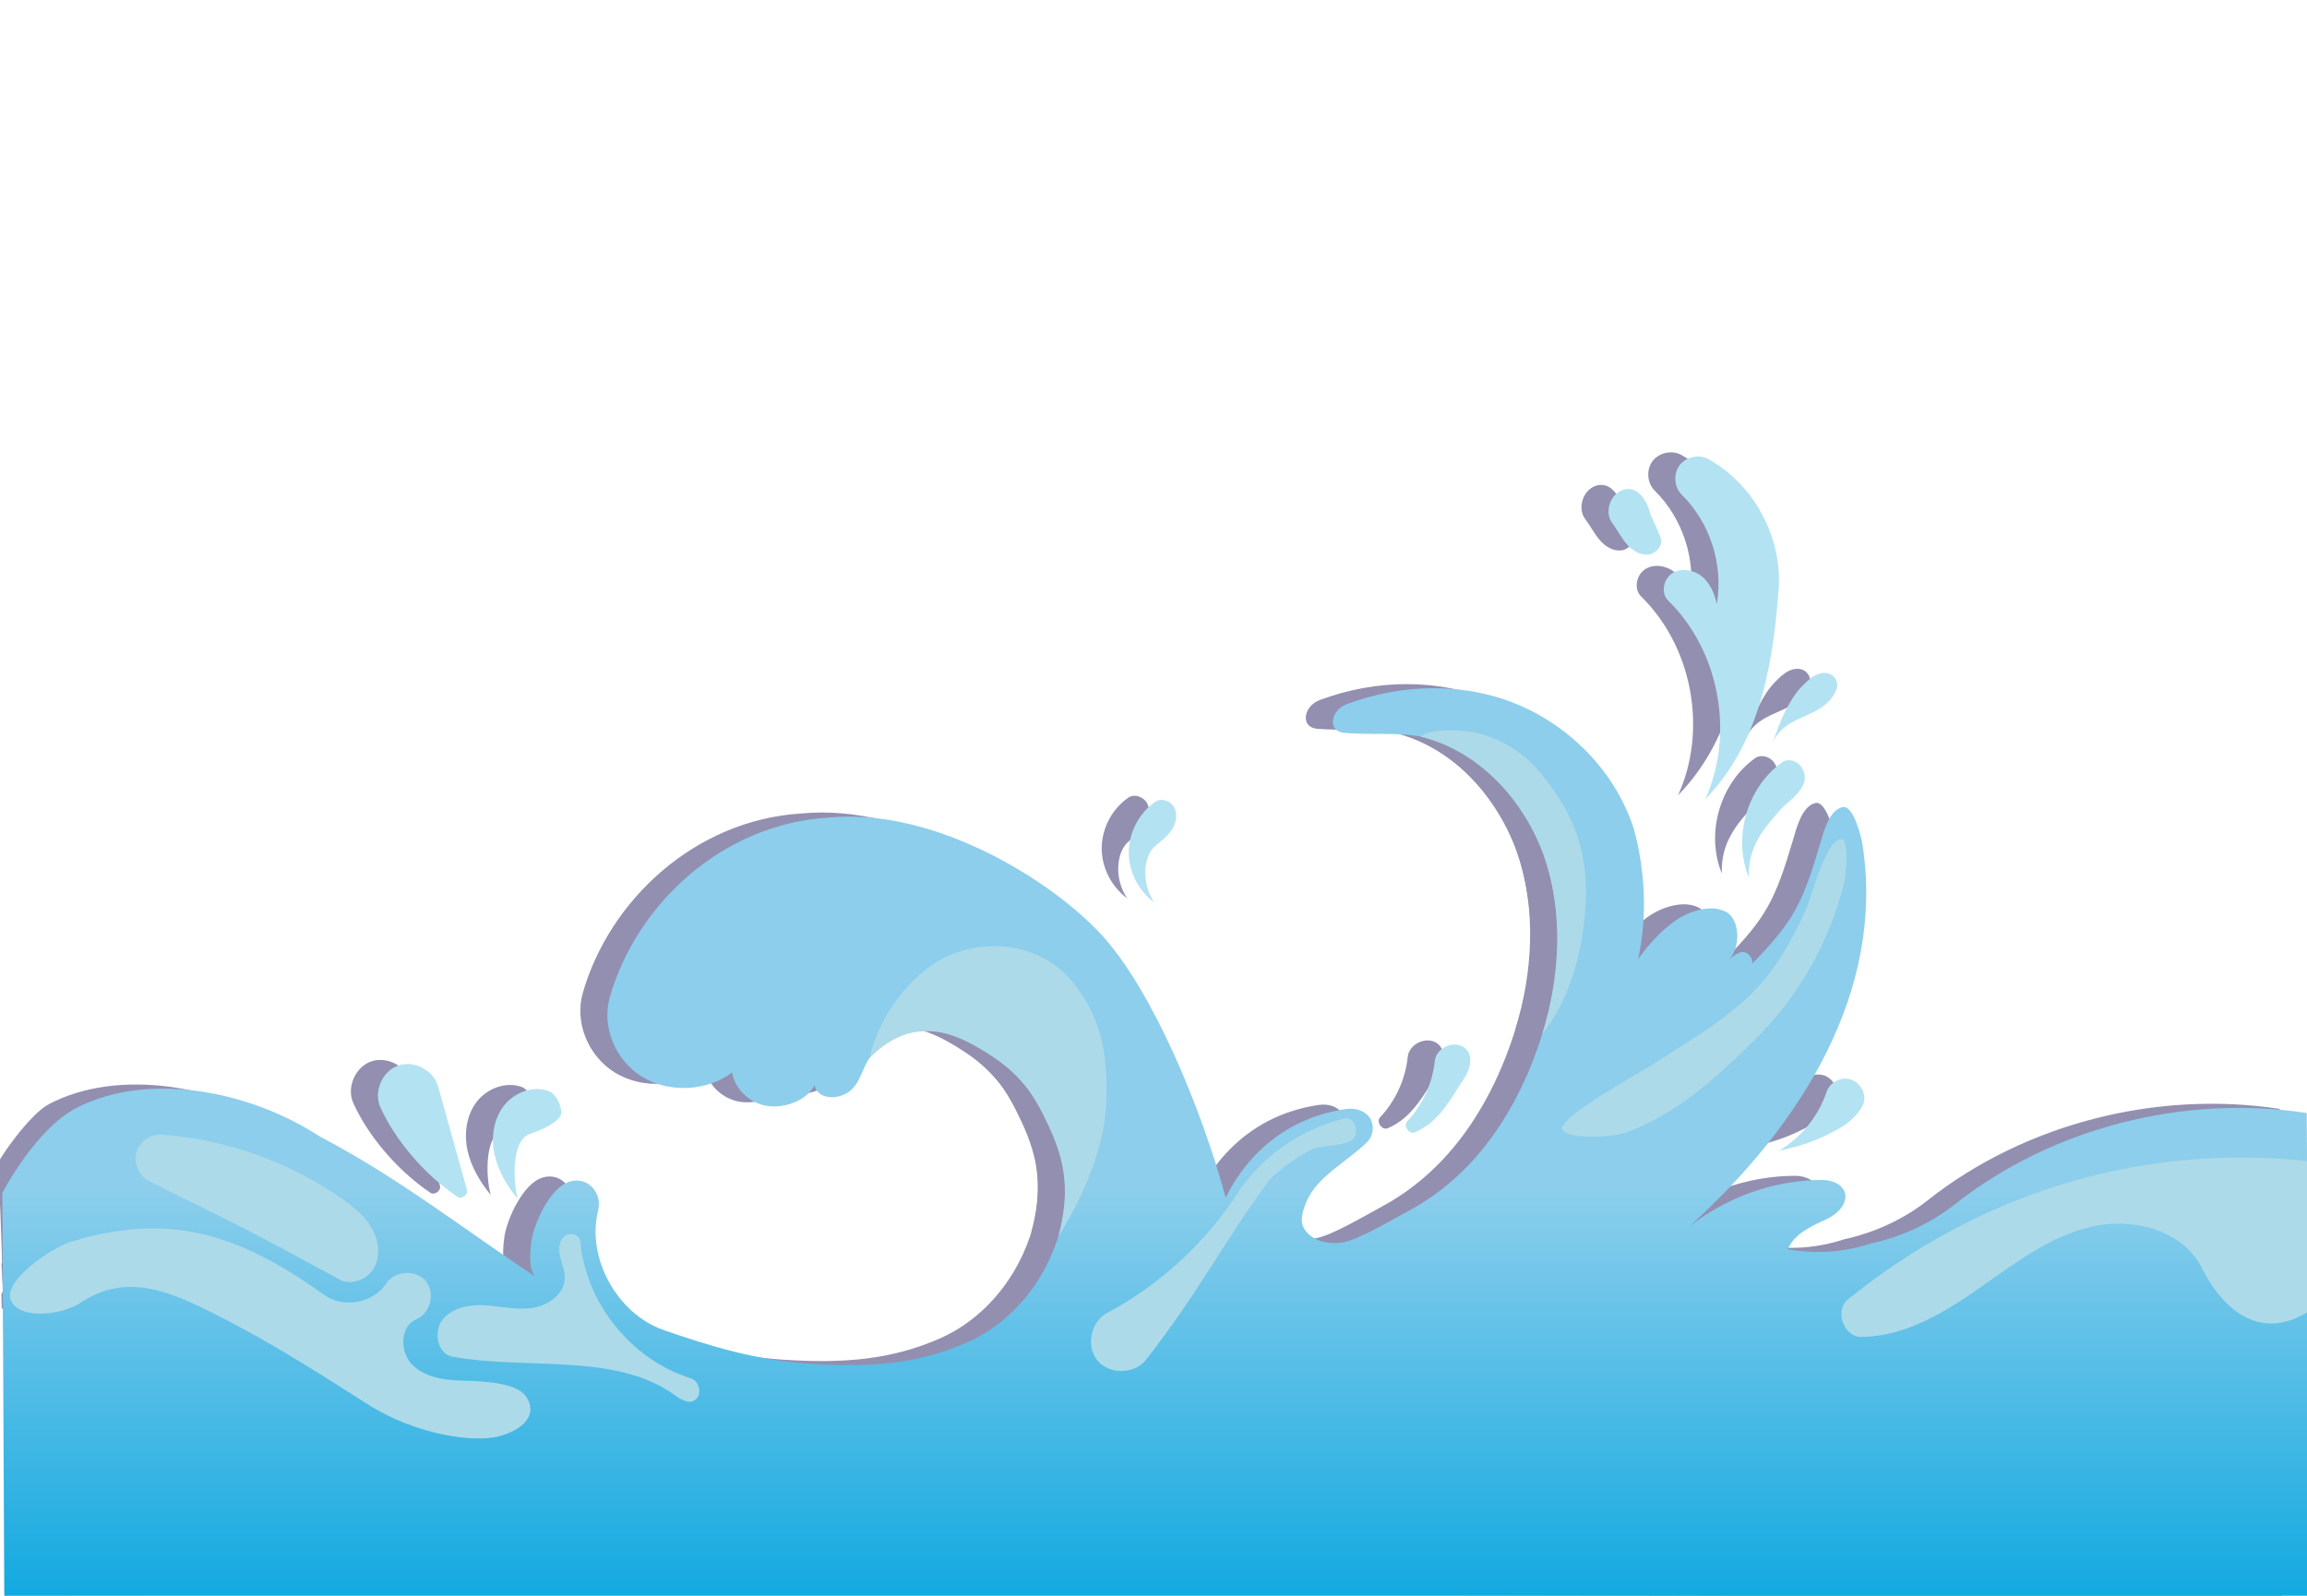 <?xml version="1.0" encoding="UTF-8"?>
<svg xmlns="http://www.w3.org/2000/svg" xmlns:xlink="http://www.w3.org/1999/xlink" viewBox="0 0 3000 2075.71">
  <defs>
    <style>
      .cls-1 {
        fill: url(#linear-gradient);
      }

      .cls-1, .cls-2, .cls-3, .cls-4 {
        stroke-width: 0px;
      }

      .cls-2 {
        fill: #addae8;
      }

      .cls-5 {
        isolation: isolate;
      }

      .cls-3 {
        fill: #938fb0;
      }

      .cls-4 {
        fill: #b3e3f2;
      }

      .cls-6 {
        mix-blend-mode: multiply;
      }
    </style>
    <linearGradient id="linear-gradient" x1="1503.04" y1="1547.32" x2="1503.04" y2="2158.8" gradientUnits="userSpaceOnUse">
      <stop offset="0" stop-color="#8cceec"/>
      <stop offset="1" stop-color="#00a3de"/>
    </linearGradient>
  </defs>
  <g class="cls-5">
    <g id="Layer_2_copy" data-name="Layer 2 copy">
      <g class="cls-6">
        <path class="cls-3" d="m1868.67,1397.52c9.12-13.59,12.87-32.85-1.18-41.25-14.05-8.4-35.21,2.2-36.9,18.48-3.02,29.16-15.84,57.22-35.9,78.6-5.47,5.83,2.41,17.26,9.8,14.22,32.74-13.46,48.7-47,64.17-70.05Z"/>
        <path class="cls-3" d="m1468.42,1093.83c7.65-6.07,15.46-12.31,20.63-20.59s7.3-19.15,2.91-27.87c-4.39-8.72-16.58-13.44-24.62-7.9-21.06,14.51-34.41,39.61-34.68,65.19s12.56,50.95,33.31,65.89c-16.78-23.27-15.49-60.49,2.44-74.72Z"/>
        <path class="cls-3" d="m2359.33,1460.92c10.84-6.13,27.82-22.14,29.65-34.46,1.83-12.32-6.94-25.3-19.05-28.2-12.11-2.91-25.81,4.68-29.77,16.48-10.67,31.78-33.05,59.48-61.88,76.58,38.44-7.21,63.21-20.31,81.06-30.4Z"/>
        <path class="cls-3" d="m2281.44,1046.38c8.8-9.96,42.89-29.85,25.4-54.71-5.35-7.6-16.88-10.91-24.45-5.53-45.77,32.54-64.7,98.02-43.35,149.97-1.28-41.07,19.64-63.96,42.4-89.73Z"/>
        <path class="cls-3" d="m2277.7,761.51c5.16-67.6-31.92-136.64-91.14-169.65-12.23-6.82-29.25-3.2-37.65,8.01s-7.09,28.56,2.89,38.38c36.91,36.33,54.45,91.29,45.43,142.29-2.63-13.55-8.41-27.05-19.04-35.86s-26.79-11.78-38.51-4.49c-11.72,7.29-15.56,25.87-5.69,35.53,66.75,65.36,86.92,173.65,48.16,258.65,75.61-76.93,89.17-189.33,95.55-272.86Z"/>
        <path class="cls-3" d="m2110.96,663.08c-4.57-17.8-16.23-36.1-34.07-31.7-17.84,4.41-26.58,29.33-15.4,43.92,6.57,8.57,11.37,18.43,18.34,26.67s17.04,14.99,27.8,14.07c10.76-.92,20.52-12.41,16.56-22.46-5.43-13.77-12.28-26.84-13.23-30.51Z"/>
        <path class="cls-3" d="m2307.76,887.65c5.18-5.28,10.45-10.63,16.76-14.13,6.31-3.5,13.91-4.95,20.28-2.06,6.37,2.88,10.78,10.89,8.66,18.17-3.73,12.78-14.18,22.21-25.2,28.49-11.02,6.27-23.04,10.17-34.01,16.55-10.97,6.37-21.3,16.02-24.73,28.9,8.89-30.44,23.02-60.39,38.24-75.91Z"/>
        <path class="cls-3" d="m653.77,1469.69c22.09-7.5,40.86-18.08,40.91-27.92s-7.19-24.72-16.47-28c-20.77-7.36-45.24,2.17-58.56,19.72-13.32,17.55-16.38,41.45-11.69,62.98,4.7,21.53,16.43,40.94,30.29,58.07-6.09-20.04-9.16-76.48,15.51-84.85Z"/>
        <path class="cls-3" d="m459.48,1435c-9.1-20.01,2.06-46.62,22.71-54.16,20.65-7.53,46.33,5.65,52.25,26.81,12.56,44.92,25.12,89.83,37.68,134.75,1.81,6.46-7.04,12.8-12.58,9.02-45.17-30.82-81.31-75.21-100.06-116.43Z"/>
        <path class="cls-3" d="m1614.24,1531.31c7.3-9.92,43.44-37.72,61.29-43.18,11.78-3.6,41.96-3.03,49.54-12.73,7.58-9.71.62-28.66-11.37-25.86-56.97,13.27-108.33,49.22-140.3,98.21-42.26,64.76-101.09,118.6-169.32,154.97-21.23,11.31-27.43,43.45-11.94,61.85,15.49,18.4,48.21,17.77,62.98-1.22,70.69-90.9,99.09-150.5,159.12-232.04Z"/>
        <path class="cls-3" d="m1095.78,1370.59c11.56-56.58,60.06-117.85,109.64-135.8,58.6-21.21,121.29-5.8,157.08,40.52s43,97.2,40.72,155.69-31.27,122.63-62.22,172.31c14.98-56.7,10.2-95.24-12.53-144.01-20.2-43.36-36.88-67.85-80.92-95.46-40.1-25.15-94.12-50.9-151.77,6.75Z"/>
        <path class="cls-3" d="m328.86,1617.1c25.94,14,51.89,28,77.83,42,15.92,8.59,37.47-.92,45.48-17.14,8.02-16.22,4.46-36.32-5-51.74-9.47-15.41-24.06-26.93-38.93-37.24-68.5-47.5-149.84-76.29-232.97-82.46-14.59-1.08-29.23,9.21-33.14,23.3s3.31,30.46,16.37,37.06c55.1,27.85,110.99,54.18,170.36,86.21Z"/>
        <path class="cls-3" d="m843.67,1810.37c8.67,6.4,20.1,11.58,27.1,3.39,7-8.19,2.71-23.04-7.57-26.24-77.49-24.14-136.9-97.97-143.9-178.83-.8-9.27-15.15-11.65-21.64-4.99-6.49,6.66-6.44,17.32-4.25,26.37s6.09,17.87,5.87,27.17c-.5,20.37-20.95,35.26-41.07,38.5s-40.53-1.7-60.86-3.06-43.03,1.98-56.21,17.52-8.11,45.43,11.94,49.09c97.76,17.86,213.14-6.14,290.61,51.1Z"/>
        <path class="cls-3" d="m648.94,1811.19c-13.07-19.23-60.26-20.02-83.5-20.71s-48.43-4.3-64.72-20.9-15.91-49.94,5.55-58.9c18.32-7.65,24.91-34.52,12.2-49.78-12.71-15.25-40.34-13.62-51.16,3.02-16.65,25.6-55.71,32.98-80.55,15.22-109.79-78.46-199.49-108.67-328.67-69.66-13.91,4.2-38.04,18.21-56.24,34.22.7,10.82,1.37,21.65,2,32.48.15,2.56-.64,4.97-2.02,7.02.19,6.24.29,12.49.35,18.73,21.51,4.41,51.33-2.15,66.87-12.49,61.75-41.09,118.99-14.44,184.98,19.44,65.99,33.88,122.58,70.08,188.05,111.76,66.2,42.15,140.76,50.04,170.35,42.53,33.43-8.47,52.31-28.77,36.51-52.01Z"/>
        <path class="cls-3" d="m2027.14,1153.48c0,63.29-17.14,136.95-56.8,186.27,22.99-74.7,27.92-158.55,2.03-232.29s-83.81-135.63-159.66-154.49c10.64-12.28,60.92-8.72,76.49-4.1,48.48,14.39,71.68,37.94,100.14,79.74,28.46,41.8,37.81,85.21,37.81,124.88Z"/>
        <path class="cls-3" d="m2247.88,1346.01c56.3-55.63,96.69-127.18,115.22-204.13,2.46-10.21,6.56-56.34-3.92-55.72-20.54,1.21-38.06,73.23-44.98,89.03-49.38,112.55-94.29,136.36-201.31,204.76-13.41,8.57-122.22,68.55-116.4,83.37s67.15,10.11,82.12,4.72c69.79-25.13,124.27-77.56,169.27-122.02Z"/>
        <path class="cls-3" d="m2964.9,1504.8c-218.11-22.92-426.95,42.17-597.32,180.27-17.46,14.15-5.11,48.7,17.36,48.58,55.68-.29,106.47-30.48,152.13-62.36,45.65-31.88,91.08-67.24,145.16-80.51,54.08-13.27,120.3,2.91,145.49,52.57,31.13,61.39,79.85,93.85,138.38,57.63"/>
        <path class="cls-3" d="m2967.85,2077.27c-.9-211.21-1.8-422.42-3.4-634.89-161.02-24.61-332.45,19.9-457.47,118.76-31.31,24.76-69.05,42.23-109.35,50.98-34.4,11.46-72.07,14.06-107.87,7.46,8.14-19.86,29.67-29.6,49.95-38.92,14.66-6.74,25.93-18.88,24.74-31.57-1.19-12.68-16.04-19.61-29.54-19.64-62.88-.15-125.5,22.78-173.53,60.8,146.86-132.72,254.75-307.18,225.4-497.05-1.59-10.31-11.87-51.67-25.91-48.71-18.03,3.8-25.33,34.8-29.23,47.96-23.41,79.05-34.96,100.85-88.21,155.62,1.04-7.15-5.21-15.5-12.85-15.06-4.88.28-10.22,3.64-17.38,10.09,14.97-15.55,14.72-52.01-3.52-62.12-19.71-10.92-49.24-1.13-67.49,12.08-18.13,13.12-34.55,30.99-47.19,49.31,12.08-55.26,9.45-113.32-5.24-168.51-22.11-70.18-77.33-130.44-147.74-161.22-70.41-30.78-152.8-29.32-225.86-2.09-21.27,7.93-25.85,35.77-2.87,37.46,58.1,4.26,91.09-5.95,141.03,19.83,49.95,25.78,87.2,70.27,109.87,119.55,22.67,49.28,27.57,103.83,27.57,157.58-18.51,126.67-75.92,260.43-194.46,324.33-20.79,11.21-65.37,37.79-86.03,41.34-15.91,2.74-33.73-.26-45.15-11.07-11.42-10.81-10.27-22.9-2.66-41.27,13.87-33.51,52.71-52,79.06-78,8.16-8.05,9.85-21.28,3.95-30.92-5.89-9.65-18.67-13.88-30.34-12.26-71.4,9.87-126.5,52.76-157.4,115.33-33.23-122.12-97.28-271.79-161.26-341.61-63.64-69.45-216.04-166.36-355.97-152.67-137.54,8.75-248.91,112.31-283.66,233.49-10.92,38.09,6.77,81.91,41.78,103.48s84.64,19.24,117.21-5.51c3.43,21.63,22.83,40.13,45.71,43.59,22.88,3.47,50.99-7.06,61.42-26.58,4.68,18.47,30.64,19.23,46.13,7.11s16.23-35.16,30.47-48.59c16.41-15.48,27.2-23.21,48.71-27.52,60.71-12.17,117.46,29.91,155.06,76.51,37.59,46.6,52.94,108.59,42.05,168.81-14.28,66.5-59.14,129.42-124.31,158.08-63.26,27.82-125.76,32.85-205.35,27.46-68.02-4.61-126.71-22.16-188.67-43.71-60.9-21.18-100.79-93.97-85.47-155.28,5.72-22.91-12.88-44.88-36.71-37.92-25.77,7.53-46.77,54.39-50.04,77.73-4,28.55.48,40.56,4.7,45.6-88.6-58.44-176.92-128.28-279.79-181.91-93.1-60.89-225.4-84.79-317.05-36.86-25.64,13.41-66.45,73.04-66.7,78.1.35.48,10.22,112.87,10.28,560.74,314.09-.35,2541.51-2.57,2957.71,4.85-.55-.03-.71-.26,2.9-2.56Z"/>
      </g>
    </g>
    <g id="Layer_2_copy_2" data-name="Layer 2 copy 2">
      <path class="cls-1" d="m98.84,1441.49c-53.22,27.83-95.81,110.25-95.81,110.25l2.56,528.64s2547.3-3.18,2994.74,4.81c-.66,0-1.33,0,2.7-2.57-.9-211.21-1.8-422.42-3.4-634.89-161.02-24.61-332.45,19.9-457.47,118.76-31.31,24.76-69.05,42.23-109.35,50.98-34.4,11.46-72.07,14.06-107.87,7.46,8.14-19.86,29.67-29.6,49.95-38.92,14.66-6.74,25.93-18.88,24.74-31.57-1.19-12.68-16.04-19.61-29.54-19.64-62.88-.15-125.5,22.78-173.53,60.8,146.86-132.72,254.75-307.18,225.4-497.05-1.59-10.31-11.87-51.67-25.91-48.71-18.03,3.8-25.33,34.8-29.23,47.96-23.41,79.05-34.96,100.85-88.21,155.62,1.04-7.15-5.21-15.5-12.85-15.06-5.44.31-11.45,4.43-19.91,12.42,17.49-13.88,18.22-53.8-1-64.45-19.7-10.92-49.24-1.13-67.49,12.08-18.13,13.12-34.55,30.99-47.19,49.31,12.08-55.26,9.45-113.32-5.24-168.51-22.11-70.18-77.33-130.44-147.74-161.22-70.41-30.78-152.8-29.32-225.86-2.09-21.27,7.93-25.85,35.77-2.87,37.46,58.1,4.26,91.09-5.95,141.03,19.83,49.95,25.78,87.2,70.27,109.87,119.55,22.67,49.28,27.57,103.83,27.57,157.58-18.51,126.67-75.92,260.43-194.46,324.33-20.79,11.21-65.37,37.79-86.03,41.34-15.91,2.74-33.73-.26-45.15-11.07-11.42-10.81-10.27-22.9-2.66-41.27,13.87-33.51,52.71-52,79.06-78,8.16-8.05,9.85-21.28,3.95-30.92-5.89-9.65-18.67-13.88-30.34-12.26-71.4,9.87-126.5,52.76-157.4,115.33-33.23-122.12-97.28-271.79-161.26-341.61-63.64-69.45-216.04-166.36-355.97-152.67-137.54,8.75-248.91,112.31-283.66,233.49-10.92,38.09,6.77,81.91,41.78,103.48,35.01,21.57,84.64,19.24,117.21-5.51,3.43,21.63,22.83,40.13,45.71,43.59s50.99-7.06,61.42-26.58c4.68,18.47,30.64,19.23,46.13,7.11,15.49-12.12,16.23-35.16,30.47-48.59,16.41-15.48,27.2-23.21,48.71-27.52,60.71-12.17,117.46,29.91,155.06,76.51,37.59,46.6,52.94,108.59,42.05,168.81-14.28,66.5-59.14,129.42-124.31,158.08-63.26,27.82-125.76,32.85-205.35,27.46-68.02-4.61-126.71-22.16-188.67-43.71-60.9-21.18-100.79-93.97-85.47-155.28,5.72-22.91-12.88-44.88-36.71-37.92-25.77,7.53-46.77,54.39-50.04,77.73-6.66,47.56,10.2,49.22,10.2,49.22-90.45-59.15-180.3-130.79-285.29-185.53-93.1-60.89-225.4-84.79-317.05-36.86Z"/>
      <g id="Layer_4_copy" data-name="Layer 4 copy">
        <path class="cls-4" d="m1903.85,1402.88c9.12-13.59,12.87-32.85-1.18-41.25-14.05-8.4-35.21,2.2-36.9,18.48-3.02,29.16-15.84,57.22-35.9,78.6-5.47,5.83,2.41,17.26,9.8,14.22,32.74-13.46,48.7-47,64.17-70.05Z"/>
        <path class="cls-4" d="m1503.61,1099.18c7.65-6.07,15.46-12.31,20.63-20.59s7.3-19.15,2.91-27.87-16.58-13.44-24.62-7.9c-21.06,14.51-34.41,39.61-34.68,65.19-.27,25.58,12.56,50.95,33.31,65.89-16.78-23.27-15.49-60.49,2.44-74.72Z"/>
        <path class="cls-4" d="m2394.52,1466.27c10.84-6.13,27.82-22.14,29.65-34.46,1.83-12.32-6.94-25.3-19.05-28.2-12.11-2.91-25.81,4.68-29.77,16.48-10.67,31.78-33.05,59.48-61.88,76.58,38.44-7.21,63.21-20.31,81.06-30.4Z"/>
        <path class="cls-4" d="m2316.62,1051.74c8.8-9.96,42.89-29.85,25.4-54.71-5.35-7.6-16.88-10.91-24.45-5.53-45.77,32.54-64.7,98.02-43.35,149.97-1.28-41.07,19.64-63.96,42.4-89.73Z"/>
        <path class="cls-4" d="m2312.88,766.86c5.16-67.6-31.92-136.64-91.14-169.65-12.23-6.82-29.25-3.2-37.65,8.01-8.4,11.21-7.09,28.56,2.89,38.38,36.91,36.33,54.45,91.29,45.43,142.29-2.63-13.55-8.41-27.05-19.04-35.86-10.63-8.81-26.79-11.78-38.51-4.49-11.72,7.29-15.56,25.87-5.69,35.53,66.75,65.36,86.92,173.65,48.16,258.65,75.61-76.93,89.17-189.33,95.55-272.86Z"/>
        <path class="cls-4" d="m2146.15,668.43c-4.57-17.8-16.23-36.1-34.07-31.7s-26.58,29.33-15.4,43.92c6.57,8.57,11.37,18.43,18.34,26.67,6.97,8.25,17.04,14.99,27.8,14.07s20.52-12.41,16.56-22.46c-5.43-13.77-12.28-26.84-13.23-30.51Z"/>
        <path class="cls-4" d="m2342.95,893c5.18-5.28,10.45-10.63,16.76-14.13,6.31-3.5,13.91-4.95,20.28-2.06,6.37,2.88,10.78,10.89,8.66,18.17-3.73,12.78-14.18,22.21-25.2,28.49-11.02,6.27-23.04,10.17-34.01,16.55-10.97,6.37-21.3,16.02-24.73,28.9,8.89-30.44,23.02-60.39,38.24-75.91Z"/>
        <path class="cls-4" d="m688.95,1475.04c22.09-7.5,40.86-18.08,40.91-27.92.06-9.84-7.19-24.72-16.47-28-20.77-7.36-45.24,2.17-58.56,19.72s-16.38,41.45-11.69,62.98,16.43,40.94,30.29,58.07c-6.09-20.04-9.16-76.48,15.51-84.85Z"/>
        <path class="cls-4" d="m494.67,1440.35c-9.1-20.01,2.06-46.62,22.71-54.16,20.65-7.53,46.33,5.65,52.25,26.81,12.56,44.92,25.12,89.83,37.68,134.75,1.81,6.46-7.04,12.8-12.58,9.02-45.17-30.82-81.31-75.21-100.06-116.43Z"/>
      </g>
      <g id="Layer_3_copy" data-name="Layer 3 copy">
        <path class="cls-2" d="m1649.43,1536.66c7.3-9.92,43.44-37.72,61.29-43.18,11.78-3.6,41.96-3.03,49.54-12.73,7.58-9.71.62-28.66-11.37-25.86-56.97,13.27-108.33,49.22-140.3,98.21-42.26,64.76-101.09,118.6-169.32,154.97-21.23,11.31-27.43,43.45-11.94,61.85s48.21,17.77,62.98-1.22c70.69-90.9,99.09-150.5,159.12-232.04Z"/>
        <path class="cls-2" d="m1130.97,1375.95c11.56-56.58,60.06-117.85,109.64-135.8,58.6-21.21,121.29-5.8,157.08,40.52,37.33,48.32,43,97.2,40.72,155.69s-31.27,122.63-62.22,172.31c14.98-56.7,10.2-95.24-12.53-144.01-20.2-43.36-36.88-67.85-80.92-95.46-40.1-25.15-94.12-50.9-151.77,6.75Z"/>
        <path class="cls-2" d="m364.05,1622.45c25.94,14,51.89,28,77.83,42,15.92,8.59,37.47-.92,45.48-17.14,8.02-16.22,4.46-36.32-5-51.74-9.47-15.41-24.06-26.93-38.93-37.24-68.5-47.5-149.84-76.29-232.97-82.46-14.59-1.08-29.23,9.21-33.14,23.3-3.92,14.09,3.31,30.46,16.37,37.06,55.1,27.85,110.99,54.18,170.36,86.21Z"/>
        <path class="cls-2" d="m878.86,1815.72c8.67,6.4,20.1,11.58,27.1,3.39s2.71-23.04-7.57-26.24c-77.49-24.14-136.9-97.97-143.9-178.83-.8-9.27-15.15-11.65-21.64-4.99s-6.44,17.32-4.25,26.37,6.09,17.87,5.87,27.17c-.5,20.37-20.95,35.26-41.07,38.5s-40.53-1.7-60.86-3.06-43.03,1.98-56.21,17.52-8.11,45.43,11.94,49.09c97.76,17.86,213.14-6.14,290.61,51.1Z"/>
        <path class="cls-2" d="m477.26,1826.01c-65.46-41.68-122.06-77.88-188.05-111.76-65.99-33.88-123.23-60.54-184.98-19.44-23.16,15.41-78.01,22.42-89.87-2.74s52.27-69.17,78.91-77.21c129.18-39.02,218.88-8.8,328.67,69.66,24.84,17.75,63.9,10.37,80.55-15.22,10.83-16.64,38.45-18.27,51.16-3.02,12.71,15.25,6.12,42.13-12.2,49.78-21.46,8.96-21.84,42.3-5.55,58.9,16.29,16.6,41.48,20.21,64.72,20.9,23.25.69,70.43,1.47,83.5,20.71,15.79,23.23-3.08,43.53-36.51,52.01-29.59,7.5-104.15-.38-170.35-42.53Z"/>
        <path class="cls-2" d="m2062.33,1158.83c0,63.29-17.14,136.95-56.8,186.27,22.99-74.7,27.92-158.55,2.03-232.29-25.14-71.59-83.81-135.63-159.66-154.49,10.64-12.28,60.92-8.72,76.49-4.1,48.48,14.39,71.68,37.94,100.14,79.74,28.46,41.8,37.81,85.21,37.81,124.88Z"/>
        <path class="cls-2" d="m2283.06,1351.36c56.3-55.63,96.69-127.18,115.22-204.13,2.46-10.21,6.56-56.34-3.92-55.72-20.54,1.21-38.06,73.23-44.98,89.03-49.38,112.55-94.29,136.36-201.31,204.76-13.41,8.57-122.22,68.55-116.4,83.37,5.81,14.82,67.15,10.11,82.12,4.72,69.79-25.13,124.27-77.56,169.27-122.02Z"/>
        <path class="cls-2" d="m3000.09,1510.16c-218.11-22.92-426.95,42.17-597.32,180.27-17.46,14.15-5.11,48.7,17.36,48.58,55.68-.29,106.47-30.48,152.13-62.36,45.65-31.88,91.08-67.24,145.16-80.51,54.08-13.27,120.3,2.91,145.49,52.57,31.13,61.39,79.85,93.85,138.38,57.63"/>
      </g>
    </g>
  </g>
</svg>